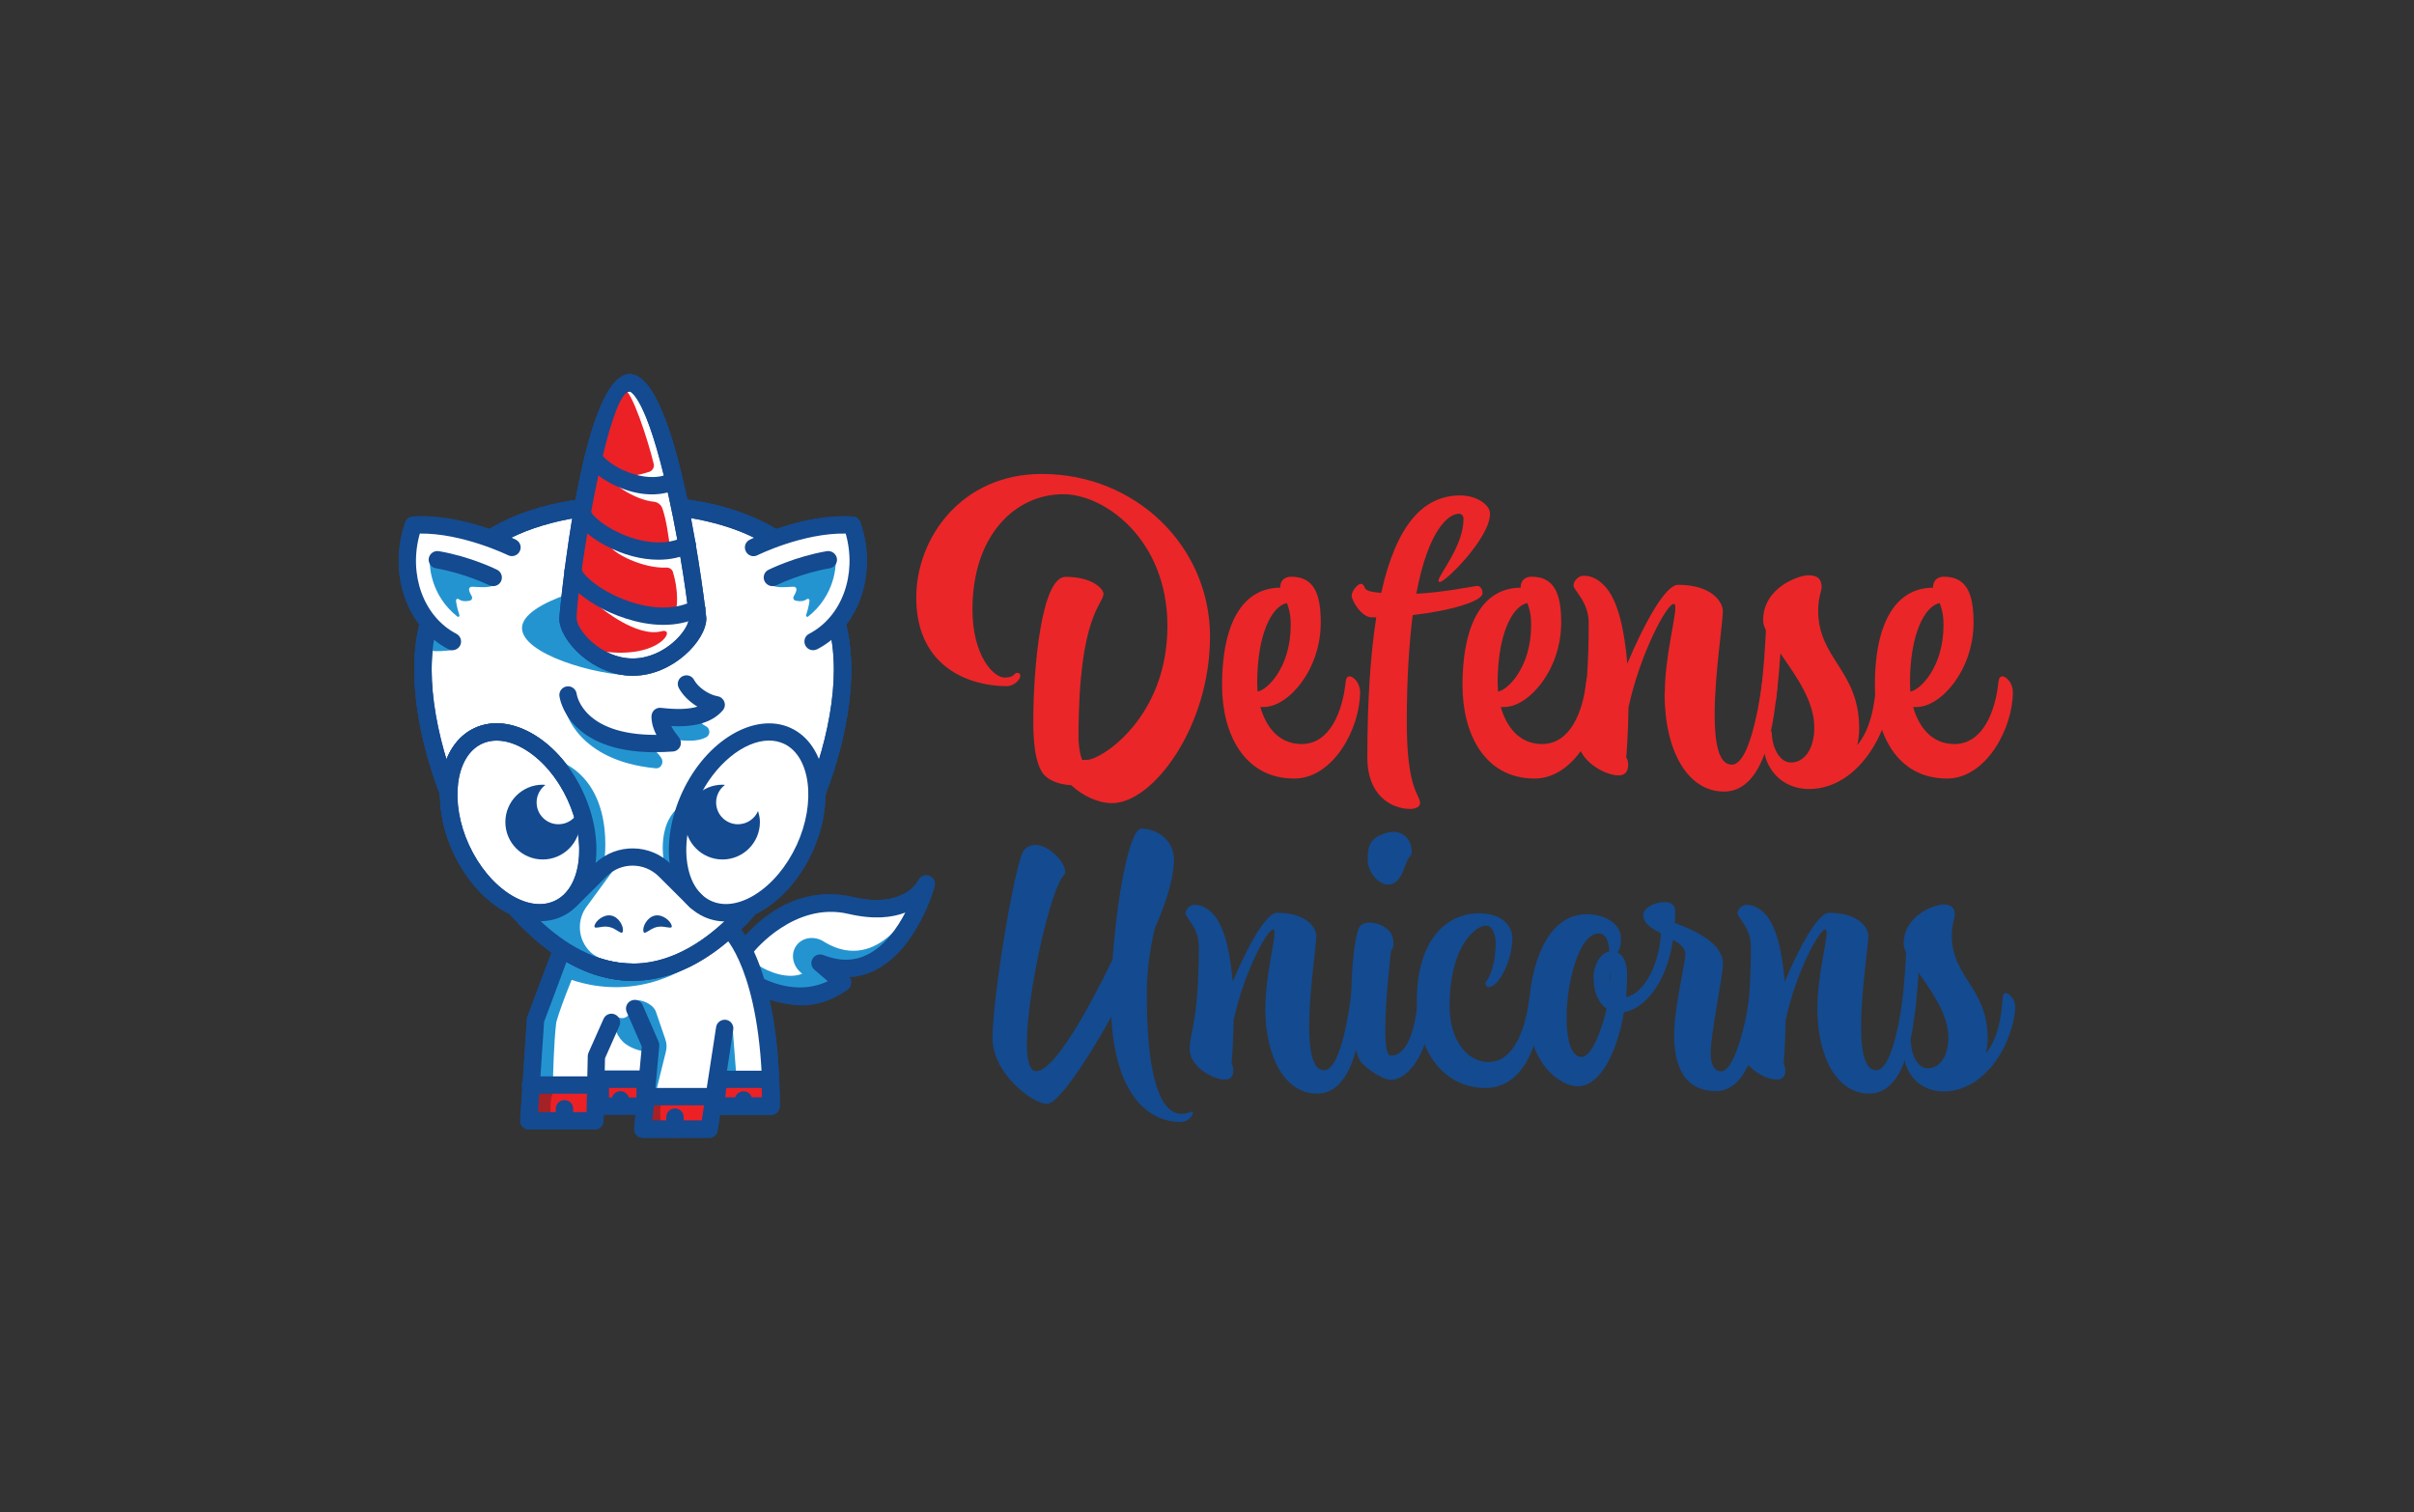 <?xml version="1.0" encoding="UTF-8"?>
<svg id="Layer_1" xmlns="http://www.w3.org/2000/svg" version="1.1" viewBox="0 0 200.1 125.34">
  <rect x="0" y="0" width="200.1" height="125.34" fill="#333333" stroke="none"/>
  <!-- Generator: Adobe Illustrator 29.3.1, SVG Export Plug-In . SVG Version: 2.1.0 Build 151)  -->
  <defs>
    <style>
      .st0 {
        fill: #eb2126;
      }

      .st1 {
        fill: #144a8f;
      }

      .st2 {
        fill: #fff;
      }

      .st3 {
        fill: #a62126;
      }

      .st4 {
        fill: #eb2628;
      }

      .st5 {
        fill: #2494d1;
      }
    </style>
  </defs>
  <g>
    <path class="st2" d="M46.71,79.08l-2.33,5.48-.39,5.39h5.4l1.05-.59,3.04.11.05,1.44h5.66l.41-1.44h4.27s-1.2-10.52-3.23-11.93c-7.76,5.27-13.92,1.54-13.92,1.54"/>
    <path class="st5" d="M60.73,85.23l.31,4.01h-1.5l1.18-4.01Z"/>
    <path class="st5" d="M45.9,80.59s4.69,2.8,10.32,0c4.49-2.24-9.52-1.51-9.52-1.51l-.8,1.51h0Z"/>
    <path class="st0" d="M63.9,91.69h-4.59l.28-2.23h4.27s.05,1.5.04,2.23Z"/>
    <path class="st1" d="M63.9,92.41h-4.59c-.21,0-.4-.09-.54-.24-.14-.15-.2-.36-.17-.56l.28-2.22c.04-.36.35-.63.71-.63h4.27c.39,0,.71.31.72.7,0,0,.05,1.52.04,2.25,0,.39-.32.71-.72.71h0ZM60.12,90.98h3.05c0-.27,0-.54-.02-.79h-2.94l-.1.79h0Z"/>
    <path class="st5" d="M62.33,78.09s3.18-4.2,8.16-3.03c4.98,1.17,6.28-1.79,6.28-1.79,0,0-2.47,9.06-8.81,6.56,0,0,.97.82,1.87,1.6-1.9,1.37-3.63,2.18-7.04.12"/>
    <path class="st2" d="M62.21,78.37s2.91-4.29,6.99-3.33c4.09.96,6.54-.06,6.54-.06,0,0-2.84,5.82-7.37,3.13-.79-.57-1.85-.44-2.36.28-.52.72-.29,1.76.49,2.33-1.19.48-2.78-.13-3.64-.7"/>
    <path class="st5" d="M48.02,79.69s.5-1.28-1.32-.61c-1.81.67-2.98,10.9-2.98,10.9h.81c.45,0,1.34-.08,1.31-.53,0,0,.06-3.02.27-4.71.42-1.55,1.91-5.06,1.91-5.06"/>
    <path class="st2" d="M69.84,55.51c0,9.77-7.79,25.08-17.39,25.08s-17.39-15.31-17.39-25.08,7.79-13.69,17.39-13.69,17.39,3.92,17.39,13.69Z"/>
    <path class="st1" d="M52.45,81.31c-10,0-18.11-15.61-18.11-25.8,0-9.15,6.6-14.4,18.11-14.4s18.11,5.25,18.11,14.4c0,10.19-8.11,25.8-18.11,25.8ZM52.45,42.55c-5.01,0-16.67,1.26-16.67,12.97,0,9.4,7.63,24.36,16.67,24.36s16.67-14.96,16.67-24.36c0-11.7-11.66-12.97-16.67-12.97Z"/>
    <path class="st5" d="M37.55,53.88s-1.71.27-2.55-.08c-1.13-.47.7-1.88.7-1.88l1.84,1.96h0Z"/>
    <path class="st5" d="M56.63,52.06c0,2.18-1.43,2.91-4.13,3.93-3.06,0-9.23-1.75-9.23-3.93s6.74-3.94,9.8-3.94,3.57,1.77,3.57,3.94Z"/>
    <path class="st5" d="M55.08,71.67s-.95-3.96,2.03-5.29c-.56,1.52-1.73,4.83-1,5.99.73,1.17-1.03-.7-1.03-.7"/>
    <path class="st1" d="M52.45,81.31c-10,0-18.11-15.61-18.11-25.8,0-9.15,6.6-14.4,18.11-14.4s18.11,5.25,18.11,14.4c0,10.19-8.11,25.8-18.11,25.8ZM52.45,42.55c-5.01,0-16.67,1.26-16.67,12.97,0,9.4,7.63,24.36,16.67,24.36s16.67-14.96,16.67-24.36c0-11.7-11.66-12.97-16.67-12.97Z"/>
    <path class="st5" d="M46.89,58.93s.97,4.15,7.47,4.76c.44.04.69-.49.46-.86-.31-.48-1.28-1.27-1.3-1.91,1.44.17,3.78.87,5.01.2.38-.2.35-.75-.04-.93-.8-.36-.76-1.7-1.13-2.39"/>
    <path class="st2" d="M47.08,57.62s.56,4.56,8.65,3.97c-.48-.62-.99-1.29-1.01-2.2,1.61.19,3.63.23,4.65-.97-.95-.17-2.02-.9-2.47-1.73"/>
    <path class="st1" d="M54.33,62.36c-7.3,0-7.93-4.46-7.96-4.66-.05-.39.23-.75.63-.8.39-.05.75.23.8.62.02.16.58,3.4,6.53,3.4h.08c-.23-.43-.4-.93-.41-1.51,0-.21.08-.41.23-.55.15-.14.36-.21.57-.18,1.3.15,2.29.12,3.01-.1-.65-.39-1.22-.95-1.54-1.54-.19-.35-.06-.79.29-.97.35-.19.79-.06.97.29.33.62,1.21,1.23,1.96,1.36.25.04.46.22.55.46.09.24.04.51-.13.71-1.03,1.2-2.76,1.38-4.27,1.3.16.33.4.64.65.96.16.21.19.49.09.73-.11.24-.34.4-.6.42-.51.04-1,.05-1.46.05h0Z"/>
    <path class="st2" d="M57.83,51.26c0,1.42-2.41,4.04-5.37,4.04s-5.37-2.62-5.37-4.04,2.15-19.53,5.12-19.53,5.63,18.11,5.63,19.53Z"/>
    <path class="st1" d="M52.45,56.02c-3.3,0-6.09-2.92-6.09-4.76,0-.2,1.82-20.24,5.84-20.24s6.35,20.04,6.35,20.24c0,1.83-2.79,4.76-6.09,4.76ZM52.2,32.46c-1.84,0-4.4,15.98-4.4,18.81,0,.96,2.01,3.32,4.65,3.32s4.65-2.36,4.65-3.32c0-.64-.66-5.5-1.68-10.14-1.86-8.43-3.21-8.67-3.22-8.67Z"/>
    <path class="st1" d="M55.68,76.73c.08.38-.55-.02-1.2.11-.65.13-1.07.74-1.15.36s.31-1.17.96-1.3c.65-.13,1.31.46,1.39.84"/>
    <path class="st1" d="M49.28,76.73c-.08.38.55-.02,1.2.11.65.13,1.07.74,1.15.36s-.31-1.17-.96-1.3c-.65-.13-1.31.46-1.39.84"/>
    <path class="st2" d="M42.45,45.39s-4.25-2.1-8.18-1.85c-1.39,4.04.2,8.07,3.23,9.65"/>
    <path class="st1" d="M37.5,53.9c-.11,0-.23-.03-.33-.08-3.49-1.81-5.03-6.33-3.58-10.52.1-.27.34-.46.63-.48,4.08-.27,8.36,1.83,8.54,1.92.36.18.5.61.32.96-.18.36-.61.5-.96.33-.04-.02-3.78-1.84-7.32-1.8-.96,3.38.3,6.89,3.03,8.31.35.18.49.62.31.97-.13.25-.38.39-.64.39h0Z"/>
    <path class="st5" d="M35.65,46.23c-.1.6.03,3.12,2.26,4.88.09.07.21-.02.17-.12-.18-.56-.25-.91-.28-1.21,0-.11.11-.18.2-.12.21.14.46.24.95.13.16-.03.23-.21.16-.35-.08-.15-.19-.32-.23-.54-.02-.14.09-.26.23-.26.85.03,1.52.14,2.05-.25"/>
    <path class="st2" d="M40.88,47.87s-2.11-1.04-4.63-1.47l4.63,1.47Z"/>
    <path class="st1" d="M40.88,48.59c-.11,0-.21-.02-.32-.07-.02-.01-2.05-1-4.43-1.41-.39-.07-.65-.44-.59-.83.07-.39.44-.65.83-.59,2.59.44,4.74,1.49,4.83,1.54.36.18.5.61.33.96-.12.25-.38.4-.65.4Z"/>
    <path class="st2" d="M62.46,45.39s4.25-2.1,8.18-1.85c1.39,4.04-.2,8.07-3.23,9.65"/>
    <path class="st1" d="M67.4,53.9c-.26,0-.51-.14-.64-.39-.18-.35-.05-.79.31-.97,2.73-1.42,3.99-4.93,3.03-8.31-3.56-.06-7.28,1.78-7.32,1.8-.36.18-.79.03-.96-.33-.18-.36-.03-.79.33-.96.18-.09,4.47-2.19,8.54-1.92.29.02.54.21.63.48,1.45,4.19-.09,8.71-3.58,10.52-.11.05-.22.08-.33.08h0Z"/>
    <path class="st5" d="M69.25,46.23c.1.6-.03,3.12-2.26,4.88-.09.07-.21-.02-.17-.12.18-.56.25-.91.28-1.21,0-.11-.11-.18-.2-.12-.21.14-.46.24-.95.13-.16-.03-.24-.21-.16-.35.08-.15.19-.32.23-.54.02-.14-.09-.26-.23-.26-.85.03-1.52.14-2.05-.25"/>
    <path class="st2" d="M64.03,47.87s2.11-1.04,4.63-1.47l-4.63,1.47Z"/>
    <path class="st1" d="M64.03,48.59c-.26,0-.52-.15-.65-.4-.18-.36-.03-.79.33-.96.09-.04,2.23-1.1,4.83-1.54.38-.06.76.2.83.59.07.39-.2.76-.59.83-2.38.4-4.41,1.4-4.43,1.41-.1.05-.21.07-.32.07Z"/>
    <path class="st2" d="M66.68,70.36c-1.83,3.96-5.43,6.19-8.05,4.98-2.62-1.21-3.25-5.4-1.42-9.36,1.83-3.96,5.43-6.19,8.05-4.98,2.61,1.21,3.25,5.4,1.42,9.36Z"/>
    <path class="st1" d="M60.17,76.39c-.64,0-1.26-.13-1.84-.4-1.49-.69-2.48-2.18-2.79-4.19-.29-1.9.07-4.08,1.01-6.12,1.99-4.31,6.03-6.7,9-5.33,2.97,1.37,3.77,6,1.77,10.31-.94,2.04-2.36,3.72-4,4.74-1.06.66-2.14.99-3.16.99h0ZM63.75,61.39c-2.06,0-4.53,1.96-5.88,4.89-.83,1.79-1.15,3.67-.9,5.3.23,1.52.93,2.62,1.97,3.1,1.04.48,2.33.3,3.64-.51,1.4-.87,2.63-2.33,3.46-4.12,1.63-3.53,1.14-7.38-1.07-8.4-.38-.17-.79-.26-1.21-.26h0Z"/>
    <path class="st1" d="M63,68.16c0,1.71-1.39,3.1-3.1,3.1s-3.1-1.39-3.1-3.1,1.39-3.1,3.1-3.1,3.1,1.39,3.1,3.1Z"/>
    <path class="st2" d="M38.22,70.36c1.83,3.96,5.43,6.19,8.05,4.98,2.62-1.21,3.25-5.4,1.42-9.36-1.83-3.96-5.43-6.19-8.05-4.98-2.61,1.21-3.25,5.4-1.42,9.36Z"/>
    <path class="st1" d="M44.74,76.39c-1.02,0-2.1-.33-3.16-.99-1.64-1.01-3.06-2.7-4-4.74-1.99-4.31-1.2-8.94,1.77-10.31,2.97-1.37,7.01,1.02,9,5.33.94,2.04,1.3,4.21,1.01,6.12-.31,2.01-1.3,3.5-2.79,4.19-.58.27-1.19.4-1.84.4ZM41.16,61.39c-.43,0-.83.08-1.21.26-2.21,1.02-2.7,4.87-1.07,8.4.83,1.79,2.05,3.25,3.45,4.12,1.31.81,2.6.99,3.64.51,1.04-.48,1.74-1.58,1.97-3.1.25-1.63-.07-3.51-.9-5.3-1.35-2.93-3.82-4.89-5.88-4.89h0Z"/>
    <path class="st2" d="M38.22,70.36c1.83,3.96,5.43,6.19,8.05,4.98,2.62-1.21,3.25-5.4,1.42-9.36-1.83-3.96-5.43-6.19-8.05-4.98-2.61,1.21-3.25,5.4-1.42,9.36Z"/>
    <path class="st1" d="M44.74,76.39c-1.02,0-2.1-.33-3.16-.99-1.64-1.01-3.06-2.7-4-4.74-1.99-4.31-1.2-8.94,1.77-10.31,2.97-1.37,7.01,1.02,9,5.33.94,2.04,1.3,4.21,1.01,6.12-.31,2.01-1.3,3.5-2.79,4.19-.58.27-1.19.4-1.84.4ZM41.16,61.39c-.43,0-.83.08-1.21.26-2.21,1.02-2.7,4.87-1.07,8.4.83,1.79,2.05,3.25,3.45,4.12,1.31.81,2.6.99,3.64.51,1.04-.48,1.74-1.58,1.97-3.1.25-1.63-.07-3.51-.9-5.3-1.35-2.93-3.82-4.89-5.88-4.89h0Z"/>
    <path class="st1" d="M41.9,68.16c0,1.71,1.39,3.1,3.1,3.1s3.1-1.39,3.1-3.1-1.39-3.1-3.1-3.1-3.1,1.39-3.1,3.1Z"/>
    <path class="st1" d="M48.12,68.16c0,1.71-1.39,3.1-3.1,3.1s-3.1-1.39-3.1-3.1,1.39-3.1,3.1-3.1,3.1,1.39,3.1,3.1Z"/>
    <path class="st2" d="M48.1,66.53c0,1-.81,1.81-1.81,1.81s-1.81-.81-1.81-1.81.81-1.81,1.81-1.81,1.81.81,1.81,1.81Z"/>
    <path class="st5" d="M48.7,75.06c-.93,1.16-.83,2.83.24,3.86.76.72,2.41,1.15,3.26,1.22,0,0-6.18-.41-8.26-3.45.89-.93,3.23-2.19,3.94-3.08.71-.89,2.18-2.62,3.16-1.75"/>
    <path class="st5" d="M50.06,71.62s1.18-6.72-3.95-8.65c1.1,2.49,3.39,7.9,2.3,9.93-1.1,2.03,1.65-1.28,1.65-1.28"/>
    <path class="st1" d="M52.45,81.31c-3.45,0-6.91-1.84-10.03-5.33-.06-.06-.1-.13-.13-.21-1.85-.89-3.61-2.7-4.72-5.11-1.99-4.31-1.2-8.94,1.77-10.31,1.49-.69,3.27-.48,5,.59,1.64,1.01,3.06,2.7,4,4.74.93,2,1.25,4.07,1.03,5.86,1.76-1.65,4.54-1.61,6.26.11l2.56,2.54c.28.28.28.73,0,1.02-.28.28-.73.28-1.02,0l-2.56-2.55c-1.2-1.2-3.15-1.2-4.34,0l-2.5,2.49s-.05.04-.07.06c-.33.32-.71.58-1.13.77-.55.26-1.15.38-1.75.39,1.94,1.81,4.57,3.5,7.63,3.5.4,0,.72.32.72.72s-.32.72-.72.72h0ZM38.88,70.06c1.66,3.59,4.84,5.67,7.09,4.63,2.21-1.02,2.7-4.87,1.07-8.4-.83-1.79-2.05-3.25-3.45-4.12-1.31-.81-2.6-.99-3.64-.51-2.21,1.02-2.7,4.87-1.07,8.4Z"/>
    <path class="st1" d="M66.45,83.34c-1.08,0-2.21-.29-3.43-.87-.36-.17-.51-.6-.34-.96.17-.36.6-.51.96-.34,2.28,1.09,3.82.81,4.99.17-.62-.53-1.13-.96-1.13-.96-.27-.23-.34-.62-.15-.92.18-.3.55-.43.88-.3,1.35.53,2.55.52,3.67-.04,1.42-.71,2.45-2.17,3.13-3.48-1.09.42-2.61.6-4.71.11-4.45-1.04-7.3,2.61-7.42,2.77-.24.32-.69.38-1.01.14-.32-.24-.38-.69-.14-1.01.14-.19,3.52-4.56,8.9-3.3,4.29,1,5.42-1.29,5.47-1.38.16-.34.55-.5.9-.37.35.13.54.5.45.86-.06.21-1.46,5.21-4.92,6.95-.69.35-1.41.54-2.16.58.11.14.17.31.16.49-.01.22-.12.42-.3.55-1.23.88-2.48,1.32-3.8,1.32h0Z"/>
    <path class="st0" d="M49.87,90.48h-5.89v2.44h5.89v-2.44Z"/>
    <path class="st0" d="M58.99,91.57h-5.89v2.44h5.89v-2.44Z"/>
    <path class="st1" d="M55.95,94.32c-.4,0-.72-.32-.72-.72v-.99c0-.4.32-.72.72-.72s.72.32.72.72v.99c0,.4-.32.72-.72.72Z"/>
    <path class="st3" d="M44.09,90.21s.81,0,1.44-.04c.2,0,.34.26.26.5-.29.95-.04,1.71-.26,2.01-.26.35-1.73-.19-1.73-.19l.29-2.28Z"/>
    <path class="st3" d="M53.02,91.4s.81-.11,1.42-.22c.2-.03.37.21.33.46-.17.98.18,1.7,0,2.02-.22.38-1.74.03-1.74.03v-2.3s0,0,0,0Z"/>
    <path class="st0" d="M49.77,50.35s3.01,2.53,5.07,1.98c1.25-.34-.07,2.34-4.9,1.67-5.03-.7-2.42-5.83-2.42-5.83l2.25,2.18Z"/>
    <path class="st0" d="M50.43,45.1c.35.82,2.97,2.05,4.8,1.95.25-.01.48.14.55.37.44,1.42.45,3.04.08,3.7-.35.63-8.38-.85-8.41-4.23-.03-3.38,1.32-3.45,1.32-3.45l1.66,1.66Z"/>
    <path class="st0" d="M50.48,39.45c.27.78,2.32,2.02,3.71,2.14.33.03.62.26.72.57.36,1.06.47,2.2.64,3.22.11.64-7.48-.77-7.51-4.15-.03-3.38,1.08-3.45,1.08-3.45l1.36,1.66h0Z"/>
    <path class="st1" d="M54.99,51.8c-2.29,0-4.35-.96-5.11-1.36-1.4-.74-2.95-1.92-3.09-3.02-.05-.39.22-.76.62-.81.39-.05.76.22.81.62.05.28.87,1.2,2.53,2.04.91.46,4.08,1.86,6.69.55.36-.18.79-.03.96.32.18.35.03.79-.32.96-1.01.51-2.07.7-3.09.7ZM54.57,46.4c-1.39,0-2.89-.39-4.35-1.16-1.21-.64-2.55-1.67-2.68-2.65-.05-.39.22-.76.62-.81.4-.05.75.22.81.61.07.24.85,1.1,2.43,1.82.92.42,3.28,1.29,5.25.31.36-.18.79-.03.96.32.18.35.03.79-.32.96-.8.4-1.72.6-2.7.6h0Z"/>
    <path class="st0" d="M54.19,38.43c.07.31-.11.62-.42.7-.34.09-.84.3-1.74.32-2.04.05-2.87-2.43-2.87-2.43,0,0,.8-4.76,2.59-4.71.61.02,1.97,4.2,2.43,6.12"/>
    <path class="st1" d="M52.45,56.02c-3.3,0-6.09-2.92-6.09-4.76,0-.12.68-7.67,2.13-13.51,0-.07.02-.13.05-.19.91-3.62,2.13-6.54,3.66-6.54,4.07,0,6.35,20.04,6.35,20.24,0,1.83-2.79,4.76-6.09,4.76ZM49.6,39.41c-1.01,4.68-1.8,10.29-1.8,11.85,0,.96,2.01,3.32,4.65,3.32s4.65-2.36,4.65-3.32c0-.64-.66-5.5-1.68-10.14-.02-.1-.04-.2-.07-.3-1.4.37-3.1.11-4.72-.75-.21-.11-.63-.35-1.04-.66ZM49.97,37.79c.21.28.92.9,2.06,1.34.67.26,1.87.61,3,.29-1.65-6.76-2.82-6.97-2.83-6.97-.7,0-1.51,2.31-2.23,5.33Z"/>
    <path class="st2" d="M62.99,66.53c0,1-.81,1.81-1.81,1.81s-1.81-.81-1.81-1.81.81-1.81,1.81-1.81,1.81.81,1.81,1.81Z"/>
    <path class="st5" d="M52.48,83.08l.06-.15c.63-.12,1.56.3,1.81.89l.81,2.36c.11.32.12.66.04.99l-.93,3.75-.35-4.27-1.44-3.55Z"/>
    <path class="st1" d="M46.79,93.52c-.4,0-.72-.32-.72-.72v-.88c0-.4.32-.72.72-.72s.72.32.72.72v.88c0,.4-.32.72-.72.72ZM49.38,90.67h-5.4c-.4,0-.72-.32-.72-.72s.32-.72.72-.72h5.4c.4,0,.72.32.72.72s-.32.72-.72.72Z"/>
    <path class="st1" d="M58.65,91.63h-5.12c-.4,0-.72-.32-.72-.72s.32-.72.72-.72h5.12c.4,0,.72.32.72.72s-.32.72-.72.72Z"/>
    <path class="st5" d="M52.93,84c.66.66,1.81,2.49,1.34,2.96-.47.47-1.97.05-2.64-.61-.66-.66-.87-1.55-.4-2.02.97.4,1.04-.98,1.7-.32Z"/>
    <path class="st1" d="M49.32,93.63h-5.49c-.2,0-.39-.08-.52-.23s-.21-.34-.19-.54l.55-8.35c0-.07.02-.14.04-.21l2.18-5.82c.14-.37.56-.56.93-.42.37.14.56.55.42.93l-2.14,5.72-.5,7.48h4.02l.1-4.64c0-.1.02-.19.06-.28l1.25-2.81c.16-.36.59-.53.95-.36.36.16.53.59.36.95l-1.19,2.68-.12,5.2c0,.39-.33.7-.72.7h0Z"/>
    <path class="st0" d="M53.48,89.47h-3.71v2.23h3.71v-2.23Z"/>
    <path class="st1" d="M53.48,92.41h-3.71c-.4,0-.72-.32-.72-.72v-2.23c0-.4.32-.72.72-.72h3.71c.4,0,.72.32.72.72v2.23c0,.4-.32.72-.72.72ZM50.48,90.98h2.28v-.79h-2.28v.79Z"/>
    <path class="st1" d="M58.77,94.32h-5.49c-.2,0-.4-.08-.53-.23-.14-.15-.2-.35-.18-.55l.63-6.78-1.25-2.86c-.16-.36,0-.79.37-.95.36-.16.79,0,.95.37l1.32,3.03c.05.11.07.23.06.35l-.57,6.18h4.09l1.19-7.74c.06-.39.43-.65.82-.6.39.06.66.43.6.82l-.86,5.62s.07,0,.1,0h.92c.09-.29.36-.51.69-.51s.6.21.69.51h.88c-.13-10.53-3.18-13.37-3.21-13.4-.29-.26-.33-.71-.07-1.01.26-.3.7-.33,1-.08.15.13,3.71,3.28,3.71,15.21,0,.4-.32.72-.72.72h-3.9c-.11,0-.22-.03-.31-.07l-.21,1.37c-.05.35-.36.61-.71.61h0ZM51.43,92.06c-.4,0-.72-.32-.72-.72v-.16c0-.4.32-.72.72-.72s.72.32.72.72v.16c0,.4-.32.72-.72.72Z"/>
    <path class="st2" d="M46.71,79.08l-2.33,5.48-.39,5.39h5.4l1.05-.59,3.04.11.05,1.44h5.66l.41-1.44h4.27s-1.2-10.52-3.23-11.93c-7.76,5.27-13.92,1.54-13.92,1.54"/>
    <path class="st5" d="M60.73,85.23l.31,4.01h-1.5l1.18-4.01Z"/>
    <path class="st5" d="M45.9,80.59s4.69,2.8,10.32,0c4.49-2.24-9.52-1.51-9.52-1.51l-.8,1.51h0Z"/>
    <path class="st0" d="M63.9,91.69h-4.59l.28-2.23h4.27s.05,1.5.04,2.23Z"/>
    <path class="st1" d="M63.9,92.41h-4.59c-.21,0-.4-.09-.54-.24-.14-.15-.2-.36-.17-.56l.28-2.22c.04-.36.35-.63.71-.63h4.27c.39,0,.71.31.72.7,0,0,.05,1.52.04,2.25,0,.39-.32.71-.72.71h0ZM60.12,90.98h3.05c0-.27,0-.54-.02-.79h-2.94l-.1.79h0Z"/>
    <path class="st5" d="M62.33,78.09s3.18-4.2,8.16-3.03c4.98,1.17,6.28-1.79,6.28-1.79,0,0-2.47,9.06-8.81,6.56,0,0,.97.82,1.87,1.6-1.9,1.37-3.63,2.18-7.04.12"/>
    <path class="st2" d="M61.9,78.8s3.21-4.72,7.3-3.76c4.09.96,6.54-.06,6.54-.06,0,0-2.84,5.82-7.37,3.13-.79-.56-1.85-.44-2.36.28-.52.72-.29,1.76.49,2.33-1.19.48-2.78-.13-3.64-.7"/>
    <path class="st5" d="M48.02,79.69s.5-1.28-1.32-.61c-1.81.67-2.98,10.9-2.98,10.9h.81c.45,0,1.34-.08,1.31-.53,0,0,.06-3.02.27-4.71.42-1.55,1.91-5.06,1.91-5.06"/>
    <path class="st2" d="M69.84,55.51c0,9.77-7.79,25.08-17.39,25.08s-17.39-15.31-17.39-25.08,7.79-13.69,17.39-13.69,17.39,3.92,17.39,13.69Z"/>
    <path class="st1" d="M52.45,81.31c-10,0-18.11-15.61-18.11-25.8,0-9.15,6.6-14.4,18.11-14.4s18.11,5.25,18.11,14.4c0,10.19-8.11,25.8-18.11,25.8ZM52.45,42.55c-5.01,0-16.67,1.26-16.67,12.97,0,9.4,7.63,24.36,16.67,24.36s16.67-14.96,16.67-24.36c0-11.7-11.66-12.97-16.67-12.97Z"/>
    <path class="st5" d="M37.55,53.88s-1.71.27-2.55-.08c-1.13-.47.7-1.88.7-1.88l1.84,1.96h0Z"/>
    <path class="st5" d="M56.63,52.06c0,2.18-1.43,2.91-4.13,3.93-3.06,0-9.23-1.75-9.23-3.93s6.74-3.94,9.8-3.94,3.57,1.77,3.57,3.94Z"/>
    <path class="st5" d="M55.08,71.67s-.95-3.96,2.03-5.29c-.56,1.52-1.73,4.83-1,5.99.73,1.17-1.03-.7-1.03-.7"/>
    <path class="st1" d="M52.45,81.31c-10,0-18.11-15.61-18.11-25.8,0-9.15,6.6-14.4,18.11-14.4s18.11,5.25,18.11,14.4c0,10.19-8.11,25.8-18.11,25.8ZM52.45,42.55c-5.01,0-16.67,1.26-16.67,12.97,0,9.4,7.63,24.36,16.67,24.36s16.67-14.96,16.67-24.36c0-11.7-11.66-12.97-16.67-12.97Z"/>
    <path class="st5" d="M46.89,58.93s.97,4.15,7.47,4.76c.44.04.69-.49.46-.86-.31-.48-1.28-1.27-1.3-1.91,1.44.17,3.78.87,5.01.2.38-.2.35-.75-.04-.93-.8-.36-.76-1.7-1.13-2.39"/>
    <path class="st2" d="M47.08,57.62s.56,4.56,8.65,3.97c-.48-.62-.99-1.29-1.01-2.2,1.61.19,3.63.23,4.65-.97-.95-.17-2.02-.9-2.47-1.73"/>
    <path class="st1" d="M54.33,62.36c-7.3,0-7.93-4.46-7.96-4.66-.05-.39.23-.75.63-.8.39-.05.75.23.8.62.02.16.58,3.4,6.53,3.4h.08c-.23-.43-.4-.93-.41-1.51,0-.21.08-.41.23-.55.15-.14.36-.21.57-.18,1.3.15,2.29.12,3.01-.1-.65-.39-1.22-.95-1.54-1.54-.19-.35-.06-.79.29-.97.35-.19.79-.06.97.29.33.62,1.21,1.23,1.96,1.36.25.04.46.22.55.46.09.24.04.51-.13.71-1.03,1.2-2.76,1.38-4.27,1.3.16.33.4.64.65.96.16.21.19.49.09.73-.11.24-.34.4-.6.42-.51.04-1,.05-1.46.05h0Z"/>
    <path class="st2" d="M57.83,51.26c0,1.42-2.41,4.04-5.37,4.04s-5.37-2.62-5.37-4.04,2.15-19.53,5.12-19.53,5.63,18.11,5.63,19.53Z"/>
    <path class="st1" d="M52.45,56.02c-3.3,0-6.09-2.92-6.09-4.76,0-.2,1.82-20.24,5.84-20.24s6.35,20.04,6.35,20.24c0,1.83-2.79,4.76-6.09,4.76ZM52.2,32.46c-1.84,0-4.4,15.98-4.4,18.81,0,.96,2.01,3.32,4.65,3.32s4.65-2.36,4.65-3.32c0-.64-.66-5.5-1.68-10.14-1.86-8.43-3.21-8.67-3.22-8.67Z"/>
    <path class="st1" d="M55.68,76.73c.08.38-.55-.02-1.2.11-.65.13-1.07.74-1.15.36s.31-1.17.96-1.3c.65-.13,1.31.46,1.39.84"/>
    <path class="st1" d="M49.28,76.73c-.08.38.55-.02,1.2.11.65.13,1.07.74,1.15.36s-.31-1.17-.96-1.3c-.65-.13-1.31.46-1.39.84"/>
    <path class="st2" d="M42.45,45.39s-4.25-2.1-8.18-1.85c-1.39,4.04.2,8.07,3.23,9.65"/>
    <path class="st1" d="M37.5,53.9c-.11,0-.23-.03-.33-.08-3.49-1.81-5.03-6.33-3.58-10.52.1-.27.34-.46.63-.48,4.08-.27,8.36,1.83,8.54,1.92.36.18.5.61.32.96-.18.36-.61.5-.96.33-.04-.02-3.78-1.84-7.32-1.8-.96,3.38.3,6.89,3.03,8.31.35.18.49.62.31.97-.13.25-.38.39-.64.39h0Z"/>
    <path class="st5" d="M35.65,46.23c-.1.6.03,3.12,2.26,4.88.09.07.21-.02.17-.12-.18-.56-.25-.91-.28-1.21,0-.11.11-.18.2-.12.21.14.46.24.95.13.16-.03.23-.21.16-.35-.08-.15-.19-.32-.23-.54-.02-.14.09-.26.23-.26.85.03,1.52.14,2.05-.25"/>
    <path class="st2" d="M40.88,47.87s-2.11-1.04-4.63-1.47l4.63,1.47Z"/>
    <path class="st1" d="M40.88,48.59c-.11,0-.21-.02-.32-.07-.02-.01-2.05-1-4.43-1.41-.39-.07-.65-.44-.59-.83.07-.39.44-.65.83-.59,2.59.44,4.74,1.49,4.83,1.54.36.18.5.61.33.96-.12.25-.38.4-.65.4Z"/>
    <path class="st2" d="M62.46,45.39s4.25-2.1,8.18-1.85c1.39,4.04-.2,8.07-3.23,9.65"/>
    <path class="st1" d="M67.4,53.9c-.26,0-.51-.14-.64-.39-.18-.35-.05-.79.31-.97,2.73-1.42,3.99-4.93,3.03-8.31-3.56-.06-7.28,1.78-7.32,1.8-.36.18-.79.03-.96-.33-.18-.36-.03-.79.33-.96.18-.09,4.47-2.19,8.54-1.92.29.02.54.21.63.48,1.45,4.19-.09,8.71-3.58,10.52-.11.05-.22.08-.33.08h0Z"/>
    <path class="st5" d="M69.25,46.23c.1.6-.03,3.12-2.26,4.88-.09.07-.21-.02-.17-.12.18-.56.25-.91.28-1.21,0-.11-.11-.18-.2-.12-.21.14-.46.24-.95.13-.16-.03-.24-.21-.16-.35.08-.15.19-.32.23-.54.02-.14-.09-.26-.23-.26-.85.03-1.52.14-2.05-.25"/>
    <path class="st2" d="M64.03,47.87s2.11-1.04,4.63-1.47l-4.63,1.47Z"/>
    <path class="st1" d="M64.03,48.59c-.26,0-.52-.15-.65-.4-.18-.36-.03-.79.33-.96.09-.04,2.23-1.1,4.83-1.54.38-.06.76.2.83.59.07.39-.2.76-.59.83-2.38.4-4.41,1.4-4.43,1.41-.1.05-.21.07-.32.07Z"/>
    <path class="st2" d="M66.68,70.36c-1.83,3.96-5.43,6.19-8.05,4.98-2.62-1.21-3.25-5.4-1.42-9.36,1.83-3.96,5.43-6.19,8.05-4.98,2.61,1.21,3.25,5.4,1.42,9.36Z"/>
    <path class="st1" d="M60.17,76.39c-.64,0-1.26-.13-1.84-.4-1.49-.69-2.48-2.18-2.79-4.19-.29-1.9.07-4.08,1.01-6.12,1.99-4.31,6.03-6.7,9-5.33,2.97,1.37,3.77,6,1.77,10.31-.94,2.04-2.36,3.72-4,4.74-1.06.66-2.14.99-3.16.99h0ZM63.75,61.39c-2.06,0-4.53,1.96-5.88,4.89-.83,1.79-1.15,3.67-.9,5.3.23,1.52.93,2.62,1.97,3.1,1.04.48,2.33.3,3.64-.51,1.4-.87,2.63-2.33,3.46-4.12,1.63-3.53,1.14-7.38-1.07-8.4-.38-.17-.79-.26-1.21-.26h0Z"/>
    <path class="st2" d="M38.22,70.36c1.83,3.96,5.43,6.19,8.05,4.98,2.62-1.21,3.25-5.4,1.42-9.36-1.83-3.96-5.43-6.19-8.05-4.98-2.61,1.21-3.25,5.4-1.42,9.36Z"/>
    <path class="st1" d="M44.74,76.39c-1.02,0-2.1-.33-3.16-.99-1.64-1.01-3.06-2.7-4-4.74-1.99-4.31-1.2-8.94,1.77-10.31,2.97-1.37,7.01,1.02,9,5.33.94,2.04,1.3,4.21,1.01,6.12-.31,2.01-1.3,3.5-2.79,4.19-.58.27-1.19.4-1.84.4ZM41.16,61.39c-.43,0-.83.08-1.21.26-2.21,1.02-2.7,4.87-1.07,8.4.83,1.79,2.05,3.25,3.45,4.12,1.31.81,2.6.99,3.64.51,1.04-.48,1.74-1.58,1.97-3.1.25-1.63-.07-3.51-.9-5.3-1.35-2.93-3.82-4.89-5.88-4.89h0Z"/>
    <path class="st2" d="M38.22,70.36c1.83,3.96,5.43,6.19,8.05,4.98,2.62-1.21,3.25-5.4,1.42-9.36-1.83-3.96-5.43-6.19-8.05-4.98-2.61,1.21-3.25,5.4-1.42,9.36Z"/>
    <path class="st1" d="M44.74,76.39c-1.02,0-2.1-.33-3.16-.99-1.64-1.01-3.06-2.7-4-4.74-1.99-4.31-1.2-8.94,1.77-10.31,2.97-1.37,7.01,1.02,9,5.33.94,2.04,1.3,4.21,1.01,6.12-.31,2.01-1.3,3.5-2.79,4.19-.58.27-1.19.4-1.84.4ZM41.16,61.39c-.43,0-.83.08-1.21.26-2.21,1.02-2.7,4.87-1.07,8.4.83,1.79,2.05,3.25,3.45,4.12,1.31.81,2.6.99,3.64.51,1.04-.48,1.74-1.58,1.97-3.1.25-1.63-.07-3.51-.9-5.3-1.35-2.93-3.82-4.89-5.88-4.89h0Z"/>
    <path class="st1" d="M47.95,67.24c-.28.64-.91,1.09-1.66,1.09-1,0-1.81-.81-1.81-1.81,0-.59.29-1.12.73-1.45-.07,0-.14-.02-.22-.02-1.71,0-3.1,1.39-3.1,3.1s1.39,3.1,3.1,3.1,3.1-1.39,3.1-3.1c0-.32-.06-.63-.15-.92h0Z"/>
    <path class="st5" d="M48.7,75.06c-.93,1.16-.83,2.83.24,3.86.76.72,2.41,1.15,3.26,1.22,0,0-6.18-.41-8.26-3.45.89-.93,3.23-2.19,3.94-3.08.71-.89,2.18-2.62,3.16-1.75"/>
    <path class="st5" d="M50.06,71.62s1.18-6.72-3.95-8.65c1.1,2.49,3.39,7.9,2.3,9.93-1.1,2.03,1.65-1.28,1.65-1.28"/>
    <path class="st1" d="M52.45,81.31c-3.45,0-6.91-1.84-10.03-5.33-.06-.06-.1-.13-.13-.21-1.85-.89-3.61-2.7-4.72-5.11-1.99-4.31-1.2-8.94,1.77-10.31,1.49-.69,3.27-.48,5,.59,1.64,1.01,3.06,2.7,4,4.74.93,2,1.25,4.07,1.03,5.86,1.76-1.65,4.54-1.61,6.26.11l2.56,2.54c.28.28.28.73,0,1.02-.28.28-.73.28-1.02,0l-2.56-2.55c-1.2-1.2-3.15-1.2-4.34,0l-2.5,2.49s-.05.04-.07.06c-.33.32-.71.58-1.13.77-.55.26-1.15.38-1.75.39,1.94,1.81,4.57,3.5,7.63,3.5.4,0,.72.32.72.72s-.32.72-.72.72h0ZM38.88,70.06c1.66,3.59,4.84,5.67,7.09,4.63,2.21-1.02,2.7-4.87,1.07-8.4-.83-1.79-2.05-3.25-3.45-4.12-1.31-.81-2.6-.99-3.64-.51-2.21,1.02-2.7,4.87-1.07,8.4Z"/>
    <path class="st1" d="M66.31,83.3c-1.2,0-2.45-.3-3.71-.9-.36-.17-.51-.6-.34-.96.17-.36.6-.51.96-.34,1.93.92,3.81,1,5.4.24-.61-.53-1.11-.95-1.11-.95-.27-.23-.34-.62-.15-.92.18-.3.55-.43.88-.3,1.35.53,2.55.52,3.67-.04,1.42-.71,2.45-2.17,3.13-3.48-1.09.42-2.61.6-4.71.11-4.47-1.05-7.83,3.11-7.86,3.16-.25.31-.7.36-1.01.12-.31-.25-.36-.7-.12-1.01.16-.2,3.95-4.93,9.32-3.67,4.29,1,5.42-1.29,5.47-1.38.16-.34.55-.5.9-.37.35.13.54.5.45.86-.06.21-1.46,5.21-4.92,6.95-.69.35-1.41.54-2.16.58.11.14.17.31.16.49-.01.22-.12.42-.3.55-1.18.85-2.52,1.27-3.95,1.27h0Z"/>
    <path class="st0" d="M49.87,90.48h-5.89v2.44h5.89v-2.44Z"/>
    <path class="st0" d="M58.99,91.57h-5.89v2.44h5.89v-2.44Z"/>
    <path class="st1" d="M55.95,94.32c-.4,0-.72-.32-.72-.72v-.99c0-.4.32-.72.72-.72s.72.32.72.72v.99c0,.4-.32.72-.72.72Z"/>
    <path class="st3" d="M44.09,90.21s.81,0,1.44-.04c.2,0,.34.26.26.5-.29.95-.04,1.71-.26,2.01-.26.35-1.73-.19-1.73-.19l.29-2.28Z"/>
    <path class="st3" d="M53.02,91.4s.81-.11,1.42-.22c.2-.03.37.21.33.46-.17.98.18,1.7,0,2.02-.22.38-1.74.03-1.74.03v-2.3s0,0,0,0Z"/>
    <path class="st0" d="M49.77,50.35s3.01,2.53,5.07,1.98c1.25-.34-.07,2.34-4.9,1.67-5.03-.7-2.42-5.83-2.42-5.83l2.25,2.18Z"/>
    <path class="st0" d="M50.43,45.1c.35.82,2.97,2.05,4.8,1.95.25-.01.48.14.55.37.44,1.42.45,3.04.08,3.7-.35.63-8.38-.85-8.41-4.23-.03-3.38,1.32-3.45,1.32-3.45l1.66,1.66Z"/>
    <path class="st0" d="M50.48,39.45c.27.78,2.32,2.02,3.71,2.14.33.03.62.26.72.57.36,1.06.47,2.2.64,3.22.11.64-7.48-.77-7.51-4.15-.03-3.38,1.08-3.45,1.08-3.45l1.36,1.66h0Z"/>
    <path class="st1" d="M54.99,51.8c-2.29,0-4.35-.96-5.11-1.36-1.4-.74-2.95-1.92-3.09-3.02-.05-.39.22-.76.62-.81.39-.05.76.22.81.62.05.28.87,1.2,2.53,2.04.91.46,4.08,1.86,6.69.55.36-.18.79-.03.96.32.18.35.03.79-.32.96-1.01.51-2.07.7-3.09.7ZM54.57,46.4c-1.39,0-2.89-.39-4.35-1.16-1.21-.64-2.55-1.67-2.68-2.65-.05-.39.22-.76.62-.81.4-.05.75.22.81.61.07.24.85,1.1,2.43,1.82.92.42,3.28,1.29,5.25.31.36-.18.79-.03.96.32.18.35.03.79-.32.96-.8.4-1.72.6-2.7.6h0Z"/>
    <path class="st0" d="M54.19,38.43c.07.31-.11.62-.42.7-.34.09-.84.3-1.74.32-2.04.05-2.87-2.43-2.87-2.43,0,0,.8-4.76,2.59-4.71.61.02,1.97,4.2,2.43,6.12"/>
    <path class="st1" d="M52.45,56.02c-3.3,0-6.09-2.92-6.09-4.76,0-.12.68-7.67,2.13-13.51,0-.07.02-.13.05-.19.91-3.62,2.13-6.54,3.66-6.54,4.07,0,6.35,20.04,6.35,20.24,0,1.83-2.79,4.76-6.09,4.76ZM49.6,39.41c-1.01,4.68-1.8,10.29-1.8,11.85,0,.96,2.01,3.32,4.65,3.32s4.65-2.36,4.65-3.32c0-.64-.66-5.5-1.68-10.14-.02-.1-.04-.2-.07-.3-1.4.37-3.1.11-4.72-.75-.21-.11-.63-.35-1.04-.66ZM49.97,37.79c.21.28.92.9,2.06,1.34.67.26,1.87.61,3,.29-1.65-6.76-2.82-6.97-2.83-6.97-.7,0-1.51,2.31-2.23,5.33Z"/>
    <path class="st1" d="M62.84,67.22c-.27.65-.92,1.11-1.67,1.11-1,0-1.81-.81-1.81-1.81,0-.59.29-1.12.73-1.45-.07,0-.13-.02-.2-.02-1.71,0-3.1,1.39-3.1,3.1s1.39,3.1,3.1,3.1,3.1-1.39,3.1-3.1c0-.33-.07-.64-.16-.93Z"/>
    <path class="st5" d="M52.48,83.08l.06-.15c.63-.12,1.56.3,1.81.89l.81,2.36c.11.32.12.66.04.99l-.93,3.75-.35-4.27-1.44-3.55Z"/>
    <path class="st1" d="M46.79,93.52c-.4,0-.72-.32-.72-.72v-.88c0-.4.32-.72.72-.72s.72.32.72.72v.88c0,.4-.32.72-.72.72ZM49.38,90.67h-5.4c-.4,0-.72-.32-.72-.72s.32-.72.72-.72h5.4c.4,0,.72.32.72.72s-.32.72-.72.72Z"/>
    <path class="st1" d="M58.65,91.63h-5.12c-.4,0-.72-.32-.72-.72s.32-.72.72-.72h5.12c.4,0,.72.32.72.72s-.32.72-.72.72Z"/>
    <path class="st5" d="M52.93,84c.66.66,1.81,2.49,1.34,2.96-.47.47-1.97.05-2.64-.61-.66-.66-.87-1.55-.4-2.02.97.4,1.04-.98,1.7-.32Z"/>
    <path class="st1" d="M49.32,93.63h-5.49c-.2,0-.39-.08-.52-.23s-.21-.34-.19-.54l.55-8.35c0-.07.02-.14.04-.21l2.18-5.82c.14-.37.56-.56.93-.42.37.14.56.55.42.93l-2.14,5.72-.5,7.48h4.02l.1-4.64c0-.1.02-.19.06-.28l1.25-2.81c.16-.36.59-.53.95-.36.36.16.53.59.36.95l-1.19,2.68-.12,5.2c0,.39-.33.7-.72.7h0Z"/>
    <path class="st0" d="M53.48,89.47h-3.71v2.23h3.71v-2.23Z"/>
    <path class="st1" d="M53.48,92.41h-3.71c-.4,0-.72-.32-.72-.72v-2.23c0-.4.32-.72.72-.72h3.71c.4,0,.72.32.72.72v2.23c0,.4-.32.72-.72.72ZM50.48,90.98h2.28v-.79h-2.28v.79Z"/>
    <path class="st1" d="M58.77,94.32h-5.49c-.2,0-.4-.08-.53-.23-.14-.15-.2-.35-.18-.55l.63-6.78-1.25-2.86c-.16-.36,0-.79.37-.95.36-.16.79,0,.95.37l1.32,3.03c.05.11.07.23.06.35l-.57,6.18h4.09l1.19-7.74c.06-.39.43-.65.82-.6.39.06.66.43.6.82l-.86,5.62s.07,0,.1,0h.92c.09-.29.36-.51.69-.51s.6.21.69.51h.88c-.13-10.53-3.18-13.37-3.21-13.4-.29-.26-.33-.71-.07-1.01.26-.3.7-.33,1-.08.15.13,3.71,3.28,3.71,15.21,0,.4-.32.72-.72.72h-3.9c-.11,0-.22-.03-.31-.07l-.21,1.37c-.05.35-.36.61-.71.61h0ZM51.43,92.06c-.4,0-.72-.32-.72-.72v-.16c0-.4.32-.72.72-.72s.72.32.72.72v.16c0,.4-.32.72-.72.72Z"/>
  </g>
  <g>
    <path class="st4" d="M89.4,61.05c0,.87.13,1.49.29,1.94h.42c1.16,0,6.66-3.49,6.66-11.09,0-7.18-5.21-10.93-8.63-10.93-4.01,0-7.53,3.43-7.53,9.54,0,3.91,1.78,5.66,2.65,5.66s.78-.39,1.03-.39c.68,0,.06,1.1-.87,1.1-2.81,0-7.47-1.39-7.47-7.34,0-4.95,3.75-10.25,10.41-10.25,7.79,0,13.94,6.01,13.94,13.48s-4.72,13.81-8.12,13.81c-1.2,0-2.49-.65-3.39-1.49-.78-.03-1.68-.29-2.2-.81-.84-.87-.94-3.1-.94-4.46,0-4.49.68-12,2.68-12,2.26,0,3.14,1.03,3.14,1.39,0,.91-2.07,1.75-2.07,11.83h0Z"/>
    <path class="st4" d="M111.55,56.49c.03-.29.16-.42.32-.42.36,0,.87.61.87,1.29,0,3.04-2.23,7.18-5.46,7.18-4.17,0-5.98-3.75-5.98-7.7,0-5.76,2.07-8.12,4.82-8.12,0-.78.58-.91.9-.91,1.81,0,2.46,1.26,2.46,3.78,0,3.98-2.72,7.02-4.72,7.02h-.29c.45,1.55,1.45,3.07,3.43,3.07,2.3,0,3.39-2.62,3.65-5.21ZM106.67,49.99c-1.26.26-2.46,2.62-2.46,6.63,0,.23.03.48.03.71.78-.1,2.75-2,2.75-5.5,0-.91-.16-1.45-.32-1.84h0Z"/>
    <path class="st4" d="M114.49,49.15c1.26-5.66,3.49-8.08,6.56-8.08,1.29,0,2.46.74,2.46,1.52,0,2-3.69,5.66-4.17,5.66-.07,0-.1-.06-.1-.13,0-.45,2.07-2.85,2.07-5.08,0-.29-.13-.45-.39-.45-.81,0-2.52,1.26-3.52,6.63,2.23-.1,4.88-.65,5.04-.65.26,0,.45.26.45.61,0,.65-2.62,1.45-5.79,1.81-.29,2.33-.49,5.24-.49,8.89,0,5.63,1.1,5.98,1.1,6.69,0,.29-.32.49-.81.49-1.52,0-3.56-1.07-3.56-4.24,0-4.72.26-8.57.74-11.64h-.36c-.87,0-1.68-1.39-1.68-1.81,0-.32.45-.97.78-.97.07,0,.13.03.19.1.23.26-.1.52,1.45.65h0Z"/>
    <path class="st4" d="M131.48,56.49c.03-.29.16-.42.32-.42.36,0,.87.61.87,1.29,0,3.04-2.23,7.18-5.46,7.18-4.17,0-5.98-3.75-5.98-7.7,0-5.76,2.07-8.12,4.82-8.12,0-.78.58-.91.9-.91,1.81,0,2.46,1.26,2.46,3.78,0,3.98-2.72,7.02-4.72,7.02h-.29c.45,1.55,1.46,3.07,3.43,3.07,2.3,0,3.39-2.62,3.65-5.21ZM126.6,49.99c-1.26.26-2.46,2.62-2.46,6.63,0,.23.03.48.03.71.78-.1,2.75-2,2.75-5.5,0-.91-.16-1.45-.32-1.84h0Z"/>
    <path class="st4" d="M138,57.46c0-2.91.87-6.08.87-7.08,0-.19-.03-.32-.13-.32-.58,0-2.78,4.11-3.75,8.57-.03,2.36-.19,4.17-.19,4.17.1.1.16.36.16.61,0,.42-.16.87-.78.87-1.23,0-3.36-1.29-3.36-2.88s.87-2.52.87-9.76c0-1.75-1.26-2.72-1.26-3.1,0-.42.45-.81.81-.81.32,0,.97.03,1.71.78,1.2,1.2,1.71,3.82,1.94,6.5,1.36-3.23,3.14-6.53,4.2-6.53,2.88,0,3.72,1.49,3.72,2.17,0,.97-.68,5.27-.68,8.6,0,2.3.32,4.14,1.42,4.14,1.68,0,2.49-6.5,2.59-7.44.03-.29.16-.42.32-.42.36,0,.87.65.87,1.26v.1c-.26,2.46-.81,8.73-4.43,8.73-2.97,0-4.92-3.3-4.92-8.15h0Z"/>
    <path class="st4" d="M155.83,56.1c.36,0,.9.65.9,1.29v.07c-.16,3.14-2.62,7.86-6.69,7.95h-.06c-2.36,0-3.82-1.78-3.82-3.88,0-.58.36-.94.55-.94.1,0,.16.06.16.23,0,.87.52,2.39,1.58,2.39,1.13,0,1.94-1.13,1.94-2.91,0-2.1-1.42-4.14-2.62-5.85l-.19-.29c-.16,2.46-.39,4.04-.39,4.04,0,0,0,.13-.16.13-.39-.07-1.07-.39-1.07-.81v-.06s.26-1.91.42-5.21c-.16-.32-.23-.58-.23-.84,0-2.72,2.97-3.72,3.75-3.72s1.1.32,1.1,1.03c0,.16-.29.9-.29,1.87,0,4.07,3.4,4.95,3.4,9.8,0,.52-.07.97-.16,1.39,1.2-1.45,1.46-3.56,1.59-5.3.03-.29.13-.39.29-.39h0Z"/>
    <path class="st4" d="M165.66,56.49c.03-.29.16-.42.32-.42.36,0,.87.61.87,1.29,0,3.04-2.23,7.18-5.46,7.18-4.17,0-5.98-3.75-5.98-7.7,0-5.76,2.07-8.12,4.82-8.12,0-.78.58-.91.9-.91,1.81,0,2.46,1.26,2.46,3.78,0,3.98-2.71,7.02-4.72,7.02h-.29c.45,1.55,1.46,3.07,3.43,3.07,2.3,0,3.4-2.62,3.65-5.21ZM160.78,49.99c-1.26.26-2.46,2.62-2.46,6.63,0,.23.03.48.03.71.78-.1,2.75-2,2.75-5.5,0-.91-.16-1.45-.32-1.84h0Z"/>
    <path class="st1" d="M97.32,71.01c0,2.12-.82,4.1-1.61,6-.37,1.58-.65,3.42-.65,5.43,0,8.94,1.9,9.9,2.86,9.9.34,0,.57-.08.88-.2.03,0,.08.08.08.11,0,.25-.4.76-.99.76-2.94,0-5.46-2.57-5.77-8.71-2.21,3.96-4.47,7.21-5.32,7.21-1.24,0-4.53-2.55-4.53-5.43,0-3.54,1.92-14.94,2.63-15.64.28-.28.57-.4.9-.4,1.16,0,2.49,1.44,2.49,2.21,0,.14-.03.23-.11.31-1.05,1.02-3.06,9.7-3.06,13.95,0,1.39.23,2.29.76,2.29,1.44,0,4.1-4.64,6.34-9.25.34-4.89,1.36-10.86,2.4-10.86.9,0,2.46.57,2.69,2.32h0Z"/>
    <path class="st1" d="M104.89,83.52c0-2.55.76-5.32.76-6.19,0-.17-.03-.28-.11-.28-.51,0-2.43,3.59-3.28,7.5-.03,2.07-.17,3.65-.17,3.65.08.08.14.31.14.54,0,.37-.14.76-.68.76-1.07,0-2.94-1.13-2.94-2.52s.76-2.21.76-8.54c0-1.53-1.1-2.38-1.1-2.72,0-.37.4-.71.71-.71.28,0,.85.03,1.5.68,1.05,1.05,1.5,3.34,1.7,5.69,1.19-2.83,2.74-5.71,3.68-5.71,2.52,0,3.25,1.3,3.25,1.9,0,.85-.59,4.61-.59,7.53,0,2.01.28,3.62,1.24,3.62,1.47,0,2.18-5.69,2.26-6.51.03-.25.14-.37.28-.37.31,0,.76.57.76,1.1v.08c-.23,2.15-.71,7.64-3.88,7.64-2.6,0-4.3-2.89-4.3-7.13Z"/>
    <path class="st1" d="M115.26,89.52c-.45,0-1.56-.57-2.35-1.36-.65-.65-.9-3-.9-5.4,0-2.77.34-5.63.76-6.03.2-.17.48-.25.76-.25.54,0,1.19.25,1.58.65.25.25.4.59.4,1.16,0,.4-.2.51-.2.51,0,0-.48,3.96-.48,6.53,0,1.24.11,2.18.45,2.18,1.61,0,2.04-2.91,2.18-3.99,0-.08.11-.14.25-.14.31,0,.82.23.82.57,0,.37-.06,1.33-.37,2.38-.51,1.73-1.7,3.2-2.91,3.2h0ZM113.85,69.6c.34-.34,1.19-.65,1.61-.65.99,0,1.56.76,1.56,1.67,0,.17-.08.31-.17.4-.42.42-.57,2.32-1.81,2.32-.54,0-1.67-.76-1.67-2.12,0-.93.14-1.27.48-1.61h0Z"/>
    <path class="st1" d="M117.44,83.04c0-5.23,2.52-7.33,5.18-7.33,1.61,0,2.74.82,2.74,2.09,0,1.78-1.1,4.02-1.95,4.02-.2,0-.28-.14-.28-.28,0-.06,0-.14.06-.17.28-.31.79-1.47.79-3.2,0-.79-.34-1.44-.76-1.44-.9,0-3.06,1.64-3.06,6.7,0,2.72,1.41,4.61,3.22,4.61,2.63,0,3.25-4.22,3.37-5.18.03-.25.11-.37.25-.37.31,0,.79.57.79,1.13v.06c-.2,2.09-1.16,6.51-4.67,6.51s-5.69-3.14-5.69-7.16h0Z"/>
    <path class="st1" d="M141.8,87.25c0,1.39.54,1.56.88,1.56,1.16,0,2.12-4.55,2.21-5.43.03-.25.14-.37.28-.37.31,0,.76.48.76,1.02v.14c-.23,2.09-1.02,6.28-3.68,6.28-2.86,0-3.48-2.43-3.48-4.67s.93-5.94.93-6.68c0-.51-.45-.88-1.02-1.19-.57,3.76-2.46,5.74-4.07,6-.57,3.42-2.01,6.14-3.82,6.14-1.61,0-4.07-2.07-4.07-5.91s1.41-8.35,4.78-8.35c1.75,0,2.86.93,2.86,1.95,0,.68-.11,1.02-.28,1.22.59.28.79,1.05.79,1.81,0,.65-.03,1.27-.08,1.9,1.16-.23,2.66-2.04,2.89-5.29-.76-.4-1.47-.85-1.47-1.5s.99-1.1,1.75-1.1c.51,0,.9.2.9.71,0,.37,0,.71-.03,1.02,1.5.57,3.99,1.61,3.99,3.39,0,.96-1.02,5.83-1.02,7.36h0ZM133.4,78.88c-.03-.54-.17-1.5-.88-1.5-1.61,0-2.66,3.99-2.66,6.99,0,1.81.37,3.25,1.24,3.25.79,0,1.64-2.07,2.07-3.99-.62-.45-1.08-1.3-1.08-2.6,0-1.05.59-2.04,1.3-2.15h0ZM133.46,80.46s-.03.34-.03.62c0,.14,0,.23.03.34v-.96Z"/>
    <path class="st1" d="M150.65,83.52c0-2.55.76-5.32.76-6.19,0-.17-.03-.28-.11-.28-.51,0-2.43,3.59-3.28,7.5-.03,2.07-.17,3.65-.17,3.65.08.08.14.31.14.54,0,.37-.14.76-.68.76-1.08,0-2.94-1.13-2.94-2.52s.76-2.21.76-8.54c0-1.53-1.1-2.38-1.1-2.72,0-.37.4-.71.71-.71.28,0,.85.03,1.5.68,1.05,1.05,1.5,3.34,1.7,5.69,1.19-2.83,2.74-5.71,3.68-5.71,2.52,0,3.25,1.3,3.25,1.9,0,.85-.6,4.61-.6,7.53,0,2.01.28,3.62,1.25,3.62,1.47,0,2.18-5.69,2.26-6.51.03-.25.14-.37.28-.37.31,0,.76.57.76,1.1v.08c-.23,2.15-.71,7.64-3.88,7.64-2.6,0-4.3-2.89-4.3-7.13Z"/>
    <path class="st1" d="M166.26,82.33c.31,0,.79.57.79,1.13v.06c-.14,2.74-2.29,6.87-5.86,6.96h-.06c-2.07,0-3.34-1.56-3.34-3.39,0-.51.31-.82.48-.82.08,0,.14.06.14.2,0,.76.45,2.09,1.39,2.09.99,0,1.7-.99,1.7-2.55,0-1.84-1.25-3.62-2.29-5.12l-.17-.25c-.14,2.15-.34,3.54-.34,3.54,0,0,0,.11-.14.11-.34-.06-.93-.34-.93-.71v-.06s.23-1.67.37-4.55c-.14-.28-.2-.51-.2-.74,0-2.38,2.6-3.25,3.28-3.25s.96.28.96.9c0,.14-.25.79-.25,1.64,0,3.56,2.97,4.33,2.97,8.57,0,.45-.06.85-.14,1.22,1.05-1.27,1.27-3.11,1.39-4.64.03-.25.11-.34.26-.34h0Z"/>
  </g>
</svg>